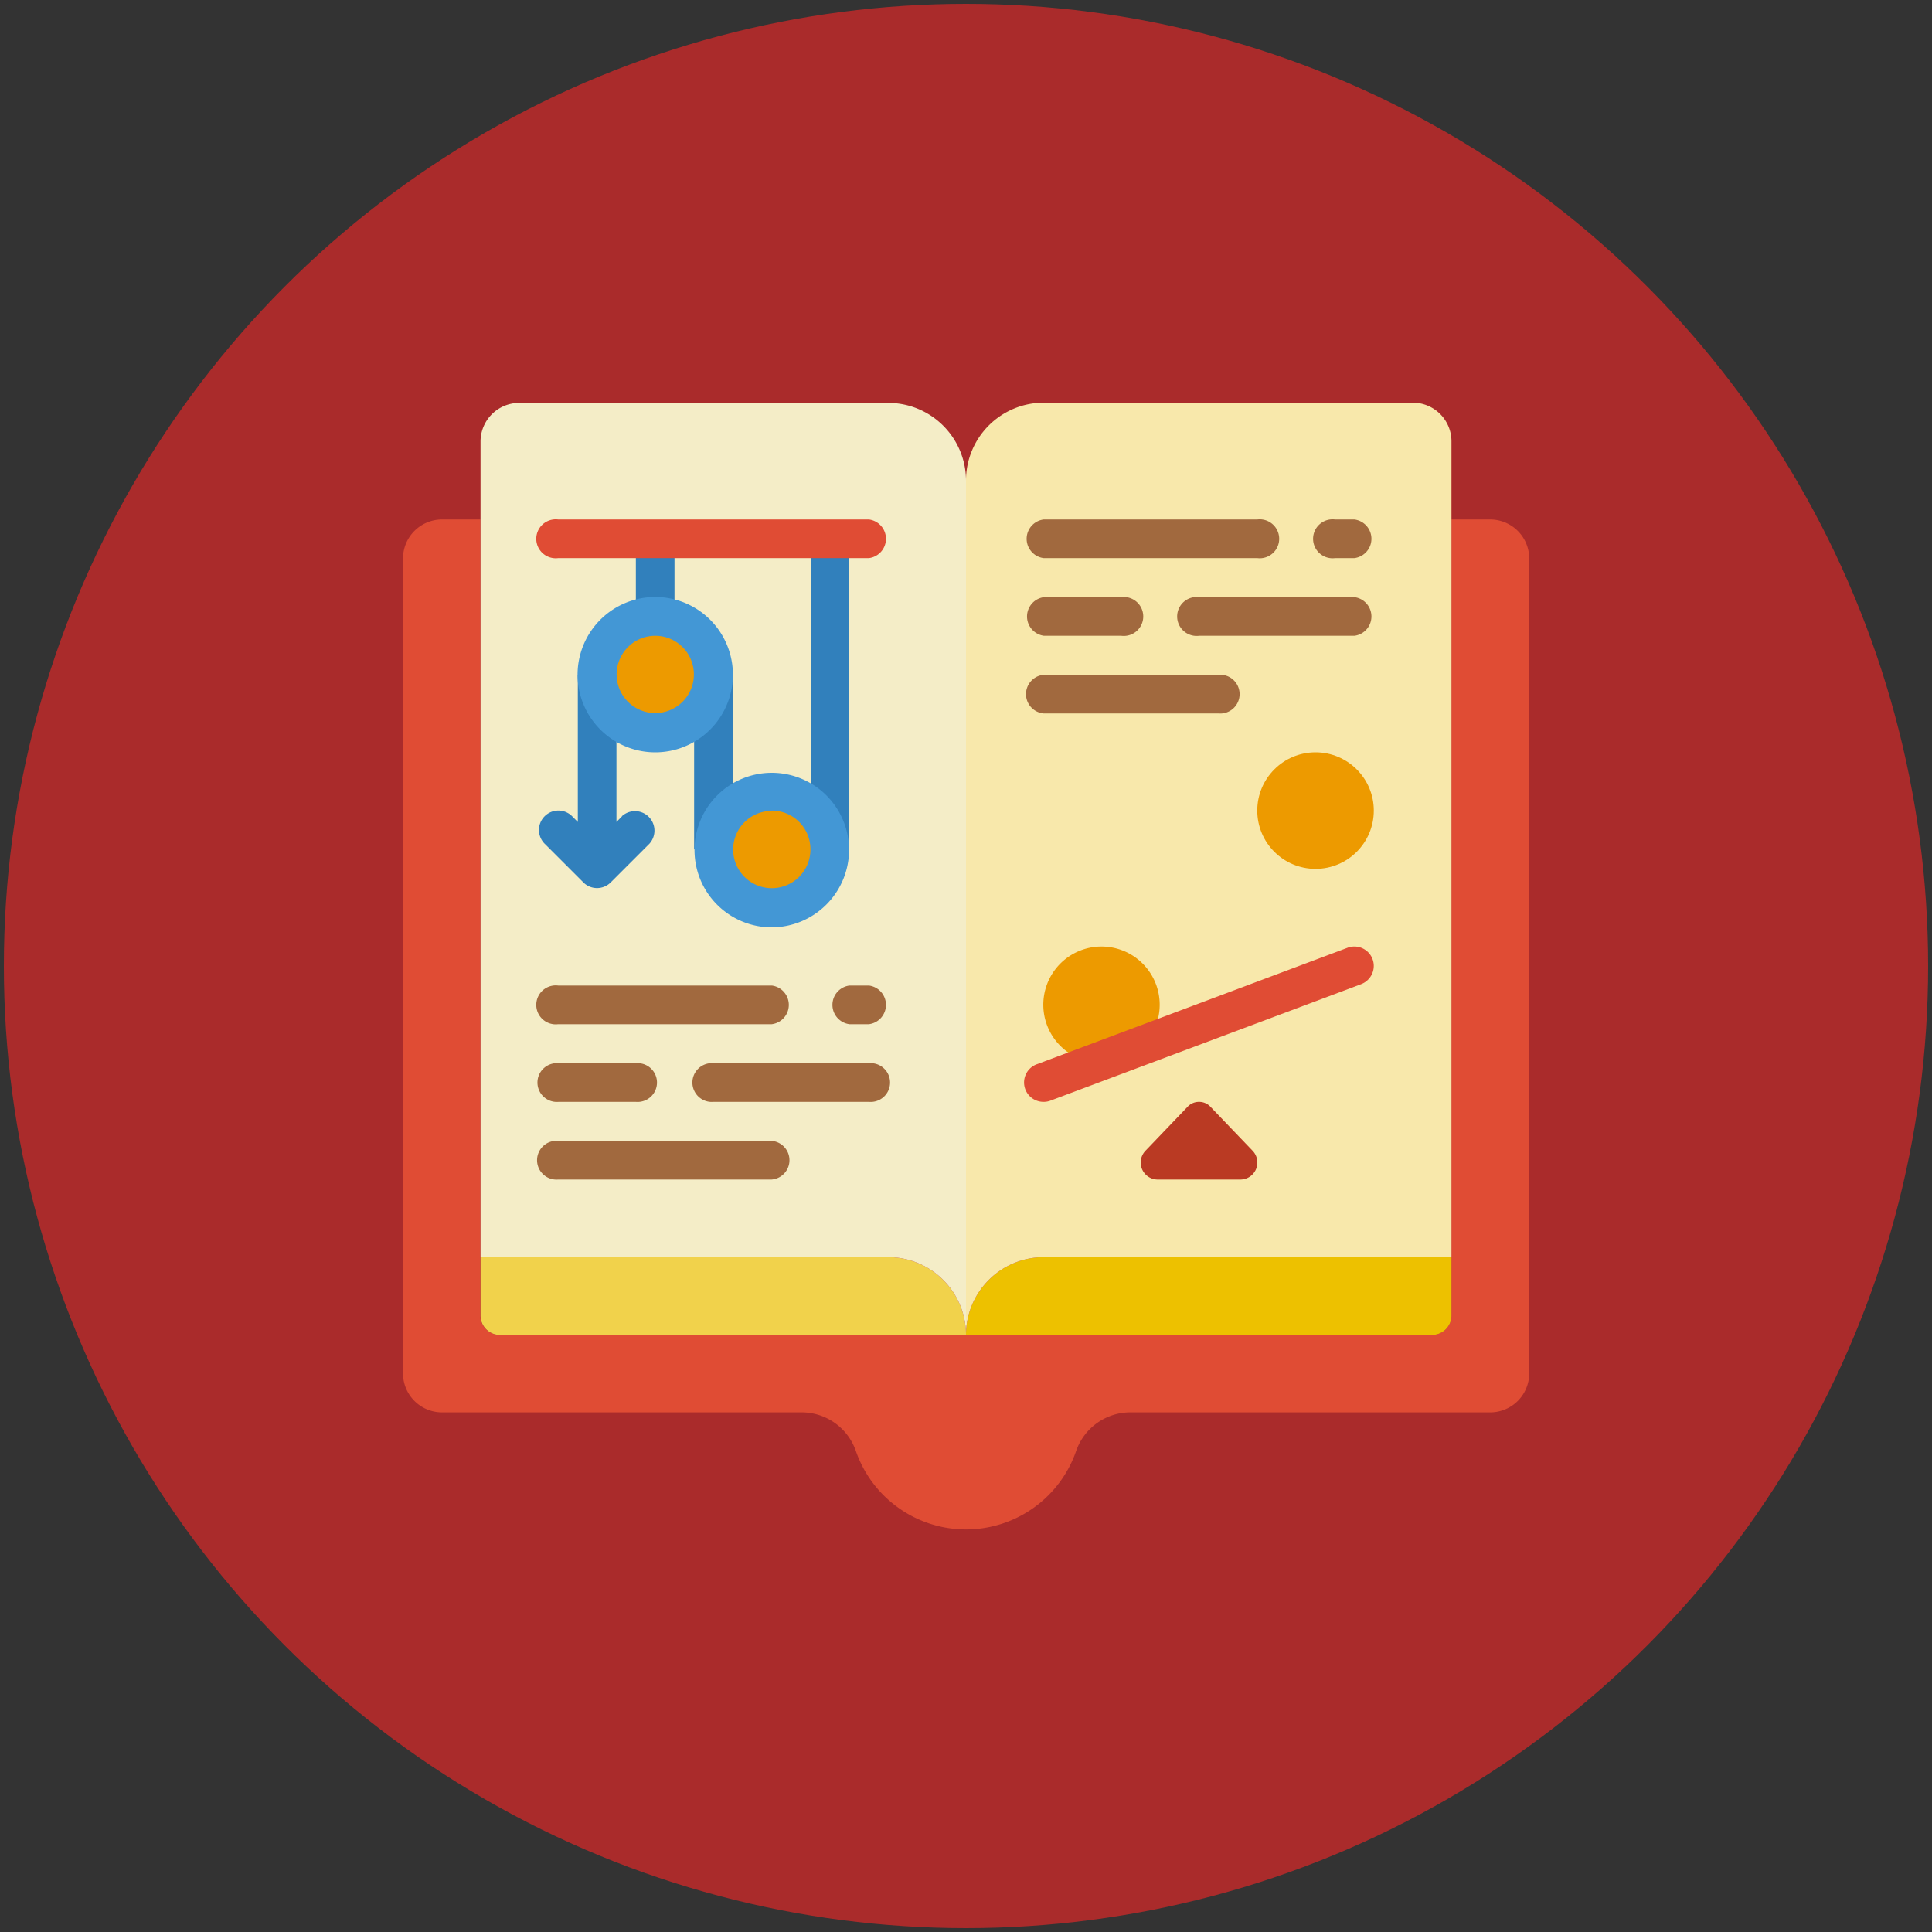 <svg xmlns="http://www.w3.org/2000/svg" viewBox="0 0 250 250"><rect x="0" y="0" width="250" height="250" fill="#333333" stroke="none"/><defs><style>.cls-1{fill:#aa2b2b;}.cls-2{fill:#e04c34;}.cls-3{fill:#f1d24b;}.cls-4{fill:#edc100;}.cls-5{fill:#f8e8ab;}.cls-6{fill:#f4edc7;}.cls-7{fill:#a1693e;}.cls-8{fill:#ed9a00;}.cls-9{fill:#3180bc;}.cls-10{fill:#ba3a23;}.cls-11{fill:#4397d5;}</style></defs><title>materias</title><g id="Camada_2" data-name="Camada 2"><circle class="cls-1" cx="125" cy="125" r="124.5"/></g><g id="Camada_3" data-name="Camada 3"><g id="Page-1"><g id="_008---Physics-Book" data-name="008---Physics-Book"><path id="Shape" class="cls-2" d="M197.88,72.22V177.76a5.05,5.05,0,0,1-5,5H146.31a7.43,7.43,0,0,0-7.06,5,15.08,15.08,0,0,1-28.5,0,7.43,7.43,0,0,0-7.06-5H57.15a5.05,5.05,0,0,1-5-5V72.22a5.05,5.05,0,0,1,5-5h5v103a2.51,2.51,0,0,0,2.51,2.52H185.31a2.51,2.51,0,0,0,2.51-2.52v-103h5A5.05,5.05,0,0,1,197.88,72.22Z"/><path id="Shape-2" data-name="Shape" class="cls-3" d="M125,172.74H64.69a2.51,2.51,0,0,1-2.51-2.52v-7.54H115A10.06,10.06,0,0,1,125,172.74Z"/><path id="Shape-3" data-name="Shape" class="cls-4" d="M187.82,162.68v7.54a2.51,2.51,0,0,1-2.51,2.52H125a10.06,10.06,0,0,1,10.05-10.06Z"/><path id="Shape-4" data-name="Shape" class="cls-5" d="M187.82,57.14V162.68H135.05A10.06,10.06,0,0,0,125,172.74V62.17a10.06,10.06,0,0,1,10.05-10.06H182.8A5,5,0,0,1,187.82,57.14Z"/><path id="Shape-5" data-name="Shape" class="cls-6" d="M125,62.17V172.74a10.06,10.06,0,0,0-10-10.06H62.18V57.14a5,5,0,0,1,5-5H115A10.06,10.06,0,0,1,125,62.17Z"/><path id="Shape-6" data-name="Shape" class="cls-7" d="M99.87,132.53H72.23a2.52,2.52,0,1,1,0-5H99.87a2.52,2.52,0,0,1,0,5Z"/><path id="Shape-7" data-name="Shape" class="cls-7" d="M99.87,152.63H72.23a2.51,2.51,0,1,1,0-5H99.87a2.51,2.51,0,0,1,0,5Z"/><path id="Shape-8" data-name="Shape" class="cls-7" d="M112.44,142.58H92.33a2.51,2.51,0,1,1,0-5h20.11a2.51,2.51,0,1,1,0,5Z"/><path id="Shape-9" data-name="Shape" class="cls-7" d="M82.28,142.58h-10a2.51,2.51,0,1,1,0-5h10a2.51,2.51,0,1,1,0,5Z"/><circle id="Oval" class="cls-8" cx="84.79" cy="87.3" r="7.54"/><circle id="Oval-2" data-name="Oval" class="cls-8" cx="99.87" cy="109.91" r="7.54"/><path id="Rectangle-path" class="cls-9" d="M104.9,69.71h5v40.2h-5Z"/><path id="Rectangle-path-2" data-name="Rectangle-path" class="cls-9" d="M89.82,87.3h5v22.61h-5Z"/><path id="Rectangle-path-3" data-name="Rectangle-path" class="cls-9" d="M82.28,69.71h5V79.76h-5Z"/><path id="Shape-10" data-name="Shape" class="cls-9" d="M80.5,105.62l-.73.74V87.3h-5v19.06l-.74-.74a2.51,2.51,0,0,0-3.55,3.56l5,5a2.51,2.51,0,0,0,3.55,0l5-5a2.52,2.52,0,0,0-3.56-3.56Z"/><path id="Shape-11" data-name="Shape" class="cls-7" d="M112.44,132.53h-2.52a2.52,2.52,0,0,1,0-5h2.52a2.52,2.52,0,0,1,0,5Z"/><path id="Shape-12" data-name="Shape" class="cls-7" d="M162.69,72.22H135.05a2.52,2.52,0,0,1,0-5h27.64a2.52,2.52,0,1,1,0,5Z"/><path id="Shape-13" data-name="Shape" class="cls-7" d="M157.67,92.32H135.05a2.51,2.51,0,0,1,0-5h22.62a2.51,2.51,0,1,1,0,5Z"/><path id="Shape-14" data-name="Shape" class="cls-7" d="M175.26,82.27h-20.1a2.52,2.52,0,1,1,0-5h20.1a2.52,2.52,0,0,1,0,5Z"/><path id="Shape-15" data-name="Shape" class="cls-7" d="M145.1,82.27h-10a2.52,2.52,0,0,1,0-5h10a2.52,2.52,0,1,1,0,5Z"/><path id="Shape-16" data-name="Shape" class="cls-7" d="M175.26,72.22h-2.51a2.52,2.52,0,1,1,0-5h2.51a2.52,2.52,0,0,1,0,5Z"/><path id="Shape-17" data-name="Shape" class="cls-10" d="M160.59,152.63H149.72a2.2,2.2,0,0,1-1.48-3.74l5.43-5.67a2,2,0,0,1,1.49-.64,2,2,0,0,1,1.48.64l5.43,5.67a2.2,2.2,0,0,1-1.48,3.74Z"/><path id="Shape-18" data-name="Shape" class="cls-8" d="M148,135.19a7.53,7.53,0,1,0-6.15,2.32"/><circle id="Oval-3" data-name="Oval" class="cls-8" cx="170.23" cy="104.89" r="7.54"/><path id="Shape-19" data-name="Shape" class="cls-2" d="M135.05,142.58a2.51,2.51,0,0,1-.88-4.87l40.2-15.07a2.51,2.51,0,0,1,3.36,2.77,2.54,2.54,0,0,1-1.6,1.94l-40.2,15.07A2.41,2.41,0,0,1,135.05,142.58Z"/><path id="Shape-20" data-name="Shape" class="cls-11" d="M84.79,97.35A10.05,10.05,0,1,1,91.9,94.4,10.05,10.05,0,0,1,84.79,97.35Zm0-15.08a5,5,0,1,0,5,5A5,5,0,0,0,84.79,82.27Z"/><path id="Shape-21" data-name="Shape" class="cls-11" d="M99.87,120a10,10,0,1,1,10-10A10.05,10.05,0,0,1,99.87,120Zm0-15.07a5,5,0,1,0,5,5A5,5,0,0,0,99.87,104.89Z"/><path id="Shape-22" data-name="Shape" class="cls-2" d="M112.44,72.22H72.23a2.52,2.52,0,1,1,0-5h40.21a2.52,2.52,0,0,1,0,5Z"/></g></g></g></svg>